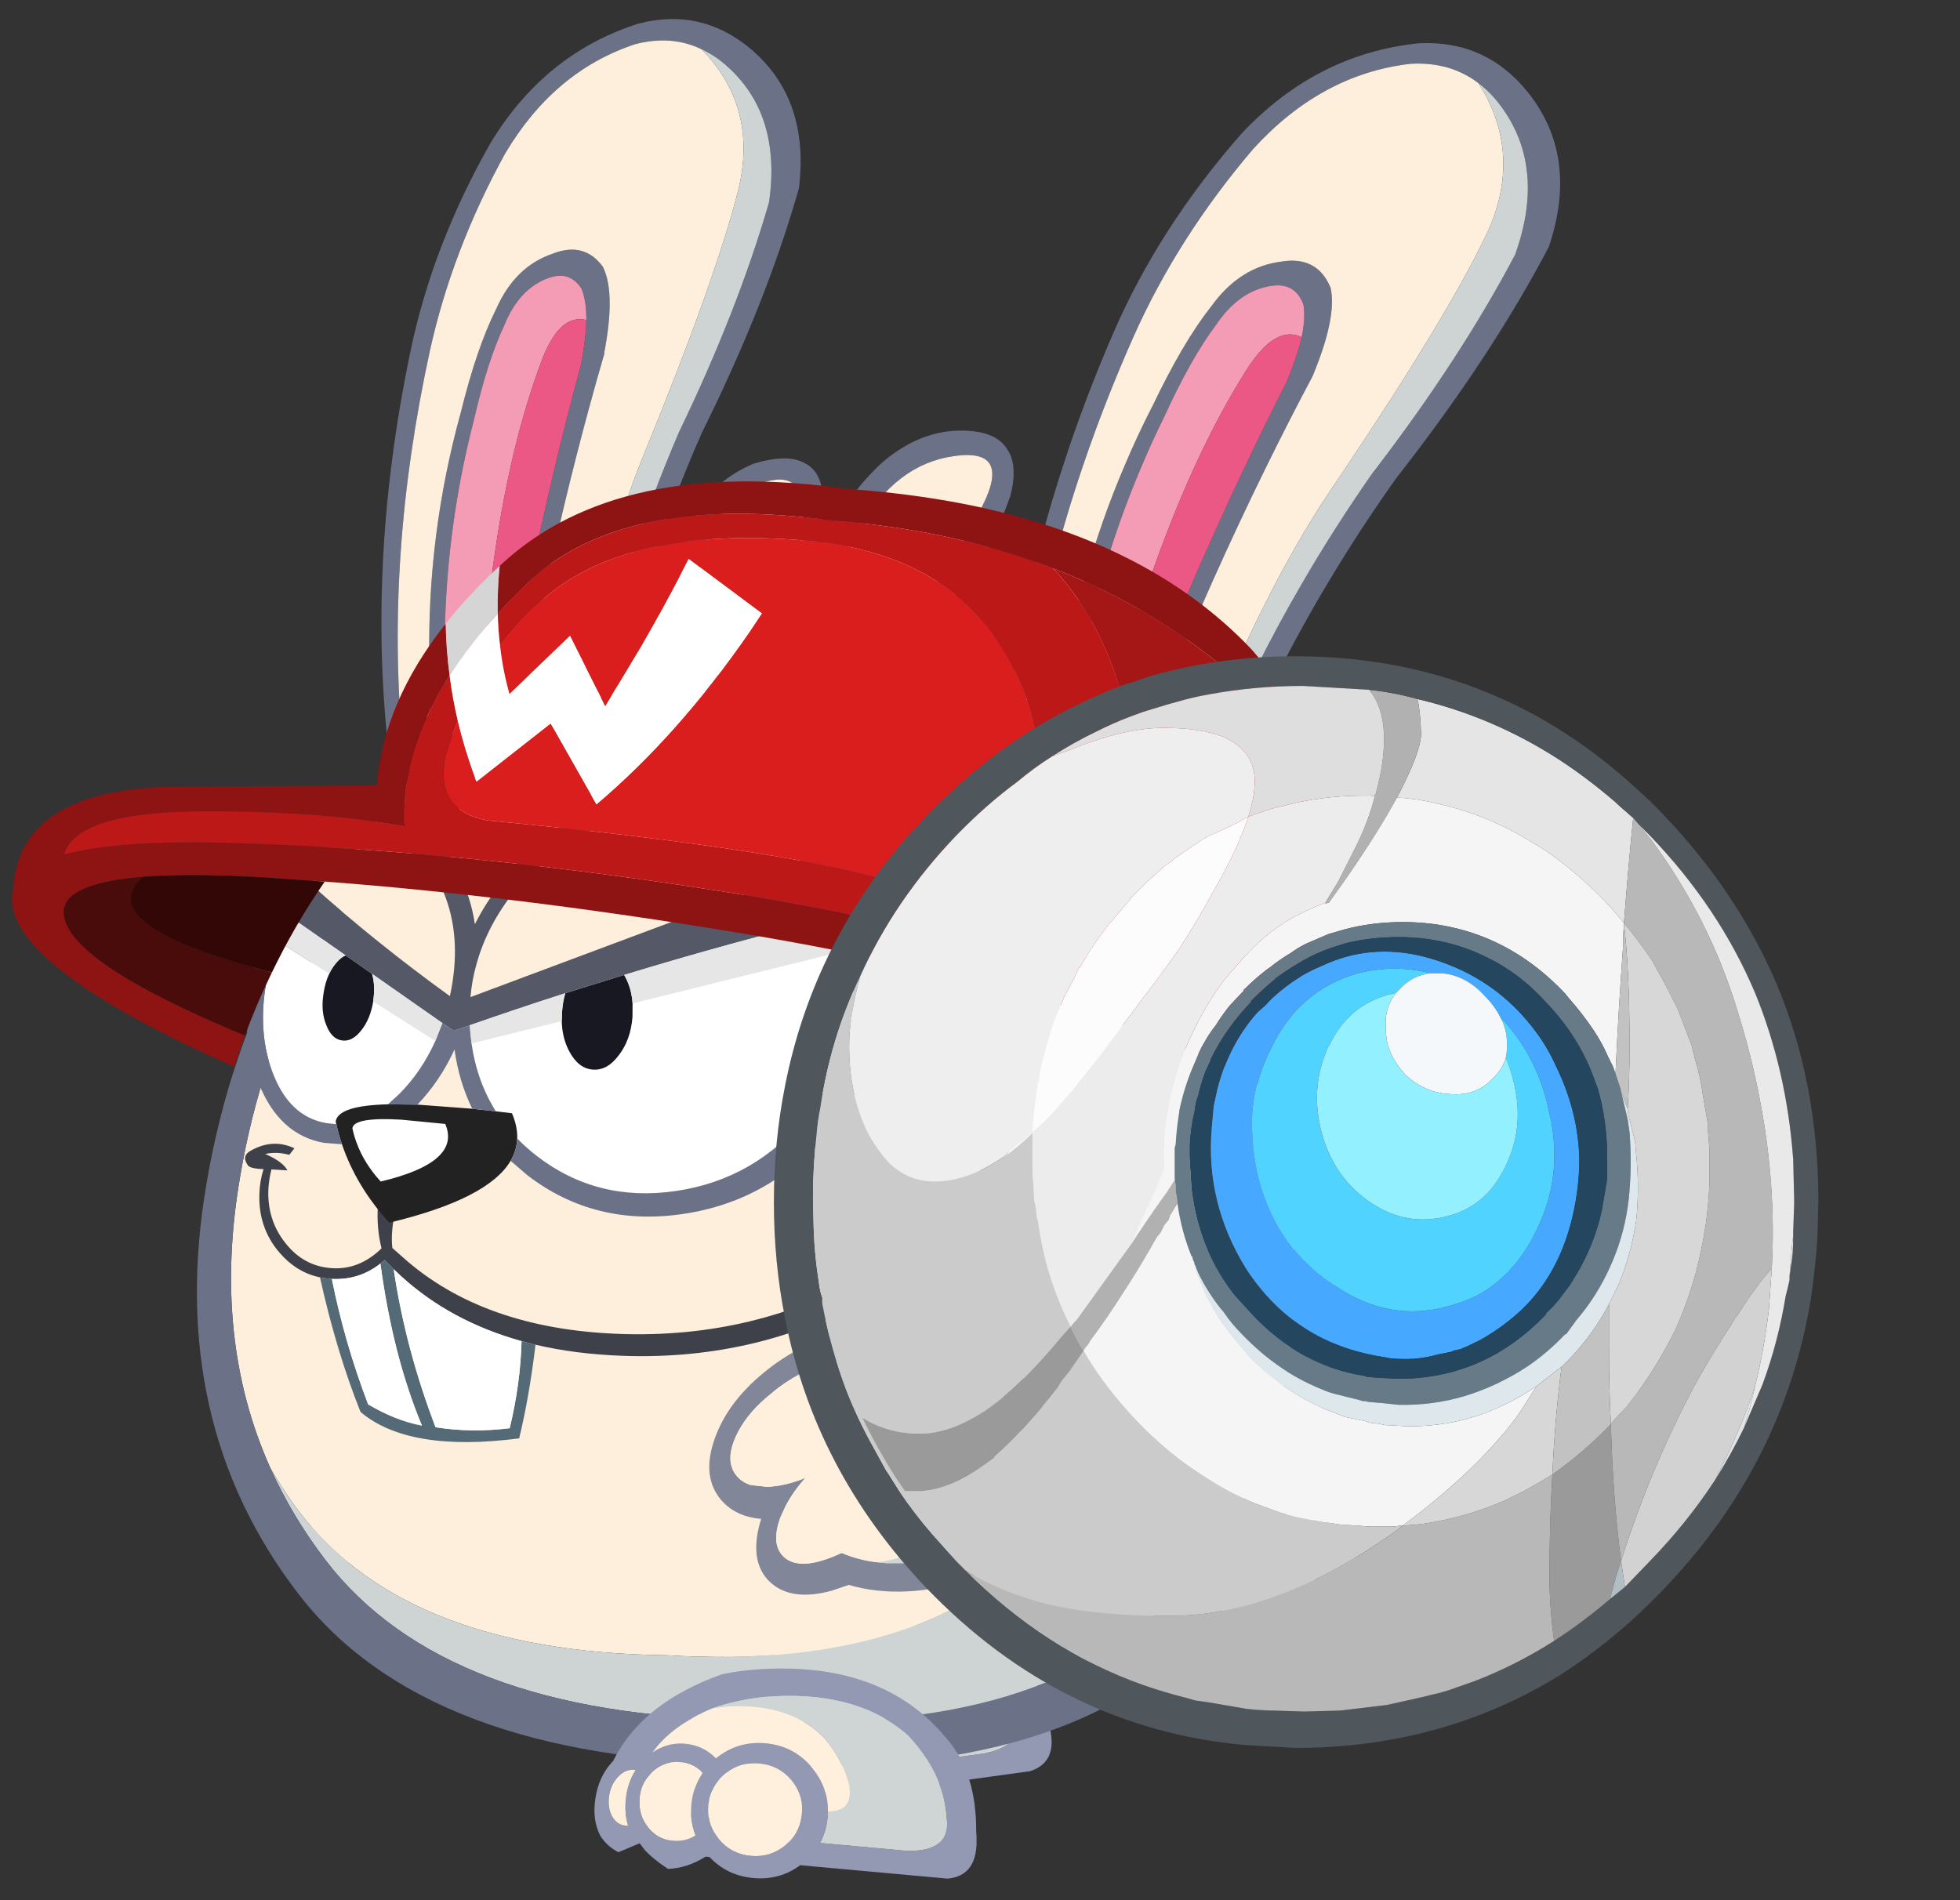 <?xml version="1.0" encoding="UTF-8" standalone="no"?>
<svg xmlns:xlink="http://www.w3.org/1999/xlink" height="54.3px" width="56.0px" xmlns="http://www.w3.org/2000/svg">
  <rect width="100%" height="100%" fill="#333333" stroke="none"/>
  <g transform="matrix(1.0, 0.0, 0.0, 1.0, 21.6, 33.15)">
    <use height="55.0" transform="matrix(0.109, -0.015, 0.015, 0.109, -3.024, 13.341)" width="99.3" xlink:href="#sprite0"/>
    <use height="81.25" transform="matrix(0.11, 0.004, -0.004, 0.11, 8.073, 6.354)" width="84.35" xlink:href="#sprite1"/>
    <use height="69.8" id="rightHand" transform="matrix(0.11, 0.0, 0.0, 0.11, -14.067, 3.862)" width="89.4" xlink:href="#sprite2"/>
    <use height="250.6" id="ears" transform="matrix(0.11, 0.004, -0.004, 0.11, -10.083, -32.985)" width="301.85" xlink:href="#sprite3"/>
    <use height="348.1" transform="matrix(0.11, 0.004, -0.004, 0.11, -15.061, -21.609)" width="295.25" xlink:href="#sprite4"/>
    <use height="158.65" transform="matrix(0.11, 0.004, -0.004, 0.11, -14.25, -9.626)" width="238.8" xlink:href="#sprite5"/>
    <use height="151.45" id="eyes" transform="matrix(0.11, 0.004, -0.004, 0.11, -14.471, -15.035)" width="172.75" xlink:href="#sprite6"/>
    <use height="170.9" id="hat" transform="matrix(0.11, 0.004, -0.004, 0.11, -20.8, -20.15)" width="344.8" xlink:href="#sprite7"/>
    <use height="55.0" transform="matrix(0.11, 0.01, -0.01, 0.11, -4.211, 14.044)" width="99.3" xlink:href="#sprite8"/>
    <use height="283.6" id="leftHand" transform="matrix(0.11, 0.0, 0.0, 0.11, -1.337, -14.395)" width="288.1" xlink:href="#sprite9"/>
  </g>
  <defs>
    <g id="sprite0" transform="matrix(1.0, 0.0, 0.0, 1.0, -10.1, -1.8)">
      <use height="55.0" transform="matrix(1.0, 0.0, 0.0, 1.0, 10.1, 1.8)" width="99.3" xlink:href="#shape0"/>
    </g>
    <g id="shape0" transform="matrix(1.0, 0.0, 0.0, 1.0, -10.1, -1.8)">
      <path d="M109.2 40.85 Q110.65 51.0 102.7 52.4 L64.45 52.4 Q59.55 56.8 52.7 56.8 45.85 56.8 40.9 52.4 L39.9 52.4 Q35.45 55.8 30.5 56.45 26.4 54.25 24.05 52.1 L22.6 50.5 17.35 53.3 Q14.25 52.1 12.25 49.45 9.75 45.5 10.15 39.85 10.5 34.3 13.5 30.35 L13.8 30.0 Q19.8 14.3 39.7 5.1 L40.1 4.95 Q44.55 3.6 49.45 2.85 79.8 -1.85 97.65 14.8 L98.7 15.85 Q107.65 23.9 109.0 39.5 L109.2 40.85 M70.35 37.95 L70.4 39.3 Q70.4 43.05 69.05 46.2 L91.65 46.2 Q103.25 45.35 101.05 36.6 99.35 25.5 89.35 16.5 75.65 6.3 53.6 9.5 49.1 10.15 45.0 11.45 L43.75 11.85 Q40.9 12.75 38.25 14.0 27.85 19.55 23.75 26.85 27.35 23.8 32.0 23.8 36.7 23.8 40.25 26.85 45.4 21.8 52.7 21.8 60.05 21.8 65.2 26.95 69.9 31.6 70.35 37.95 M37.1 31.0 L37.15 30.9 37.1 30.85 Q34.5 28.65 31.1 28.65 28.65 28.65 26.65 29.8 25.4 30.5 24.3 31.65 L23.7 32.4 22.9 33.6 Q21.7 35.55 21.55 38.0 L21.5 38.85 21.6 40.15 Q21.8 42.15 22.7 43.9 L23.5 45.15 24.3 46.1 Q25.4 47.3 26.75 48.05 28.7 49.1 31.1 49.1 34.35 49.1 36.8 47.2 L36.35 46.2 Q35.0 43.0 35.0 39.3 L35.05 38.0 Q35.3 34.2 37.1 31.0 M19.45 31.7 Q17.2 31.7 15.5 33.85 13.8 35.95 13.6 39.0 13.45 42.05 14.85 44.2 16.3 46.3 18.5 46.3 L19.2 46.25 Q18.0 43.25 18.0 39.7 18.0 35.3 19.85 31.75 L19.45 31.7 M60.15 30.65 Q56.6 27.15 51.55 27.15 46.75 27.15 43.3 30.35 L42.95 30.65 Q40.95 32.65 40.1 35.15 L40.0 35.35 Q39.55 36.6 39.45 38.0 L39.4 39.15 Q39.4 41.15 40.0 42.95 L40.15 43.4 Q40.7 44.9 41.7 46.2 L42.95 47.65 43.75 48.4 Q47.05 51.15 51.55 51.15 56.6 51.15 60.15 47.65 L61.45 46.2 Q63.7 43.15 63.7 39.15 L63.65 38.0 Q63.3 33.8 60.15 30.65" fill="#9398b3" fill-rule="evenodd" stroke="none"/>
      <path d="M38.25 14.0 Q40.9 12.75 43.75 11.85 L45.0 11.45 Q49.1 10.15 53.6 9.5 75.65 6.3 89.35 16.5 99.35 25.5 101.05 36.6 103.25 45.35 91.65 46.2 L69.05 46.2 Q70.4 43.05 70.4 39.3 L70.35 37.95 Q77.25 37.3 75.1 30.4 72.8 24.05 67.8 19.2 58.3 10.85 42.1 13.2 L38.25 14.0" fill="#cfd4d4" fill-rule="evenodd" stroke="none"/>
      <path d="M70.35 37.95 Q69.9 31.6 65.2 26.95 60.05 21.8 52.7 21.8 45.4 21.8 40.25 26.85 36.7 23.8 32.0 23.8 27.35 23.8 23.75 26.85 27.85 19.55 38.25 14.0 L42.1 13.2 Q58.3 10.85 67.8 19.2 72.8 24.05 75.1 30.4 77.25 37.3 70.35 37.95 M60.15 30.65 Q63.3 33.8 63.65 38.0 L63.7 39.15 Q63.7 43.15 61.45 46.2 L60.15 47.65 Q56.6 51.15 51.55 51.15 47.05 51.15 43.75 48.4 L42.95 47.65 41.7 46.2 Q40.7 44.9 40.15 43.4 L40.0 42.95 Q39.4 41.15 39.4 39.15 L39.45 38.0 Q39.55 36.6 40.0 35.35 L40.1 35.15 Q40.95 32.65 42.95 30.65 L43.3 30.35 Q46.75 27.15 51.55 27.15 56.6 27.15 60.15 30.65 M19.45 31.7 L19.85 31.75 Q18.0 35.3 18.0 39.7 18.0 43.25 19.2 46.25 L18.5 46.3 Q16.3 46.3 14.85 44.2 13.45 42.05 13.6 39.0 13.8 35.95 15.5 33.85 17.2 31.7 19.45 31.7 M37.1 31.0 Q35.3 34.2 35.05 38.0 L35.0 39.3 Q35.0 43.0 36.35 46.2 L36.8 47.2 Q34.35 49.1 31.1 49.1 28.7 49.1 26.75 48.05 25.4 47.3 24.3 46.1 L23.5 45.15 22.7 43.9 Q21.8 42.15 21.6 40.15 L21.5 38.85 21.55 38.0 Q21.7 35.55 22.9 33.6 L23.7 32.4 24.3 31.65 Q25.4 30.5 26.65 29.8 28.65 28.65 31.1 28.65 34.5 28.65 37.1 30.85 L37.15 30.9 37.1 31.0" fill="#fff0de" fill-rule="evenodd" stroke="none"/>
    </g>
    <g id="sprite1" transform="matrix(1.0, 0.0, 0.0, 1.0, 11.35, 15.9)">
      <use height="81.25" transform="matrix(1.0, 0.0, 0.0, 1.0, -11.35, -15.9)" width="84.35" xlink:href="#shape1"/>
    </g>
    <g id="shape1" transform="matrix(1.0, 0.0, 0.0, 1.0, 11.35, 15.9)">
      <path d="M39.3 -9.9 Q26.2 -14.7 13.45 -8.85 0.8 -3.0 -4.05 10.05 -8.9 23.25 -3.05 35.9 2.85 48.6 15.95 53.45 24.45 56.6 32.65 55.25 43.1 56.55 49.65 53.5 L45.15 50.7 46.75 49.85 Q62.5 40.9 65.0 22.1 L64.65 22.05 61.35 24.35 Q62.1 15.9 58.3 7.65 52.4 -5.0 39.3 -9.9 M42.9 -13.3 Q58.55 -7.5 65.55 7.65 66.55 9.75 67.2 11.8 70.25 8.85 72.15 5.95 76.45 34.6 59.25 52.6 L65.4 55.0 Q51.0 67.7 28.45 64.85 21.8 64.65 15.05 62.2 -0.55 56.45 -7.55 41.3 -14.55 26.2 -8.7 10.55 -3.0 -5.05 12.2 -12.05 27.3 -19.05 42.9 -13.3" fill="#6b7187" fill-rule="evenodd" stroke="none"/>
      <path d="M39.3 -9.9 Q52.4 -5.0 58.3 7.65 62.1 15.9 61.35 24.35 L64.65 22.05 65.0 22.1 Q62.5 40.9 46.75 49.85 L45.15 50.7 49.65 53.5 Q43.1 56.55 32.65 55.25 24.45 56.6 15.95 53.45 2.85 48.6 -3.05 35.9 -8.9 23.25 -4.05 10.05 0.8 -3.0 13.45 -8.85 26.2 -14.7 39.3 -9.9 M54.15 32.0 Q58.05 25.25 56.6 16.85 55.2 8.55 49.35 3.45 43.45 -1.55 36.6 -0.3 29.7 0.85 25.8 7.6 21.95 14.3 23.45 22.65 24.8 31.05 30.7 36.05 36.55 41.2 43.4 40.0 50.25 38.8 54.15 32.0" fill="#ced4d4" fill-rule="evenodd" stroke="none"/>
      <path d="M54.15 32.0 Q50.25 38.8 43.4 40.0 36.55 41.2 30.7 36.05 24.8 31.05 23.45 22.65 21.95 14.3 25.8 7.6 29.7 0.85 36.6 -0.3 43.45 -1.55 49.35 3.45 55.2 8.55 56.6 16.85 58.05 25.25 54.15 32.0" fill="#feefdd" fill-rule="evenodd" stroke="none"/>
    </g>
    <g id="sprite2" transform="matrix(1.0, 0.0, 0.0, 1.0, 9.25, 1.25)">
      <use height="69.8" transform="matrix(1.0, 0.0, 0.0, 1.0, -9.25, -1.25)" width="89.4" xlink:href="#shape2"/>
    </g>
    <g id="shape2" transform="matrix(1.0, 0.0, 0.0, 1.0, 9.25, 1.25)">
      <path d="M34.15 60.1 Q43.5 59.25 50.35 52.3 58.05 44.5 58.05 33.5 58.05 22.45 50.35 14.65 42.6 6.85 31.55 6.85 L25.05 7.7 24.9 7.75 24.45 7.8 24.65 7.75 Q32.65 5.3 38.6 5.05 L43.2 5.1 Q53.8 5.75 62.0 12.05 71.85 19.75 72.35 31.25 72.85 42.7 63.7 51.2 54.55 59.75 41.05 60.35 L36.7 60.35 34.15 60.1" fill="#cfd4d4" fill-rule="evenodd" stroke="none"/>
      <path d="M24.45 7.8 L24.9 7.75 25.05 7.7 31.55 6.85 Q42.6 6.85 50.35 14.65 58.05 22.45 58.05 33.5 58.05 44.5 50.35 52.3 43.5 59.25 34.15 60.1 29.4 59.5 25.15 57.7 L22.75 58.75 20.95 59.4 Q17.95 60.4 15.65 60.5 12.15 60.6 10.15 58.75 8.1 56.85 8.15 53.7 8.15 51.55 9.1 48.85 L9.15 48.65 9.4 48.1 10.6 45.5 Q12.5 41.8 15.75 38.2 12.35 39.6 8.95 40.2 L8.3 40.3 8.3 40.25 8.25 40.3 6.0 40.55 1.5 40.05 Q-0.7 39.35 -2.05 37.75 -5.35 33.95 -2.25 27.25 0.2 22.0 5.45 17.45 L8.55 14.9 Q16.2 9.2 23.95 7.85 L24.45 7.8" fill="#fff0de" fill-rule="evenodd" stroke="none"/>
      <path d="M34.15 60.1 L36.7 60.35 41.05 60.35 Q54.55 59.75 63.7 51.2 72.85 42.7 72.35 31.25 71.85 19.75 62.0 12.05 53.8 5.75 43.2 5.1 L38.6 5.05 Q32.65 5.3 24.65 7.75 L24.45 7.8 23.95 7.85 Q16.2 9.2 8.55 14.9 L5.45 17.45 Q0.2 22.0 -2.25 27.25 -5.35 33.95 -2.05 37.75 -0.7 39.35 1.5 40.05 L6.0 40.55 8.25 40.3 8.3 40.3 8.95 40.2 Q12.35 39.6 15.75 38.2 12.5 41.8 10.6 45.5 L9.4 48.1 9.15 48.65 9.1 48.85 Q8.15 51.55 8.15 53.7 8.1 56.85 10.15 58.75 12.15 60.6 15.65 60.5 17.95 60.4 20.95 59.4 L22.75 58.75 25.15 57.7 Q29.4 59.5 34.15 60.1 M80.1 31.55 Q80.75 45.85 69.55 56.45 58.4 67.0 42.0 67.7 33.95 68.05 27.0 66.0 L22.75 67.45 Q12.25 70.4 6.7 65.4 1.15 60.35 3.85 50.2 L4.25 48.85 Q-2.35 48.3 -6.1 44.0 -11.35 37.9 -7.8 27.95 -4.25 18.0 6.0 10.0 16.25 1.95 27.2 0.6 L28.35 0.5 Q33.35 -0.95 39.0 -1.2 55.4 -1.9 67.45 7.7 79.5 17.3 80.1 31.55" fill="#818698" fill-rule="evenodd" stroke="none"/>
    </g>
    <g id="sprite3" transform="matrix(1.0, 0.0, 0.0, 1.0, -68.05, 181.45)">
      <use height="250.6" transform="matrix(1.0, 0.0, 0.0, 1.0, 68.05, -181.45)" width="301.85" xlink:href="#shape3"/>
    </g>
    <g id="shape3" transform="matrix(1.0, 0.0, 0.0, 1.0, -68.05, 181.45)">
      <path d="M113.55 58.1 Q119.2 57.95 119.1 48.25 119.9 -11.95 143.65 -73.45 157.8 -105.75 164.85 -134.0 167.15 -156.15 153.45 -168.15 149.85 -171.35 145.95 -172.95 137.95 -176.5 128.55 -173.65 107.75 -165.9 95.85 -143.95 83.05 -118.45 78.25 -92.15 68.55 -38.2 74.95 10.55 78.3 29.55 90.0 43.0 106.4 58.3 113.55 58.1 M158.35 -173.75 Q174.45 -161.3 172.45 -137.85 165.1 -107.8 149.5 -73.3 123.6 -7.75 124.35 55.9 125.15 79.3 90.45 50.95 76.45 36.95 72.1 16.95 63.45 -34.5 73.2 -91.75 77.95 -119.75 92.15 -146.9 105.4 -170.5 129.3 -179.05 145.2 -183.8 158.35 -173.75 M118.55 -101.65 Q118.4 -106.5 117.05 -109.65 113.8 -114.4 108.35 -112.2 100.85 -109.2 97.35 -99.6 93.3 -90.2 90.25 -74.35 83.8 -44.8 84.9 -14.55 86.3 27.0 94.65 23.8 L94.7 23.8 Q98.95 22.05 99.55 17.2 105.15 -36.75 117.6 -90.1 118.6 -96.75 118.55 -101.65 M109.5 -118.65 L109.45 -118.65 Q117.35 -121.95 122.35 -115.6 L122.55 -115.2 Q125.85 -108.6 123.5 -93.3 L123.55 -93.15 Q109.3 -36.5 103.2 20.55 102.55 27.0 96.0 29.6 L95.95 29.65 Q92.15 31.25 89.15 28.1 86.9 25.85 85.2 20.2 82.1 9.95 81.0 -12.45 79.35 -44.65 86.8 -76.25 L86.8 -76.2 Q90.35 -93.35 95.05 -103.65 99.6 -115.05 109.5 -118.65 M280.5 -111.05 Q287.6 -121.75 298.55 -123.4 L298.5 -123.4 Q307.35 -125.1 311.1 -117.45 L311.3 -117.05 Q313.25 -109.5 307.6 -94.3 L307.55 -94.1 Q301.7 -82.05 296.25 -69.85 289.5 -54.75 283.35 -39.5 271.75 -10.75 262.3 18.55 260.25 25.05 252.95 26.35 L252.9 26.35 Q248.7 27.2 246.25 23.35 244.4 20.55 243.85 14.35 242.9 3.15 246.55 -20.15 248.0 -29.6 250.25 -38.9 253.9 -54.35 259.65 -69.2 262.6 -76.95 266.15 -84.55 L266.15 -84.5 Q273.45 -101.4 280.45 -111.0 L280.5 -111.05 M304.25 -103.95 Q305.15 -108.95 304.4 -112.45 302.1 -118.05 296.05 -117.0 287.65 -115.5 281.95 -106.35 275.8 -97.55 269.3 -81.85 266.5 -75.65 264.1 -69.3 258.35 -54.45 254.6 -38.95 252.5 -30.35 251.0 -21.5 243.55 21.6 252.8 20.1 L252.85 20.1 Q257.65 19.2 259.25 14.35 267.9 -12.8 278.3 -39.4 284.25 -54.7 290.75 -69.75 295.6 -81.05 300.8 -92.25 303.3 -98.9 304.25 -103.95 M347.75 -171.5 Q340.2 -176.85 329.95 -175.9 306.9 -172.4 289.9 -152.3 271.3 -128.8 260.75 -102.75 253.95 -85.8 248.9 -69.0 244.3 -53.8 241.2 -38.7 236.9 -18.1 235.35 2.25 234.75 22.5 243.95 38.85 257.55 58.1 264.95 59.45 270.8 60.5 272.8 50.45 283.0 4.25 306.6 -39.9 314.55 -54.85 324.05 -69.55 L324.65 -70.35 Q345.75 -100.15 358.85 -127.35 365.95 -149.65 354.4 -164.95 351.4 -168.95 347.75 -171.5 M286.75 -156.2 Q305.45 -177.6 331.85 -181.3 349.25 -182.8 360.6 -169.65 374.6 -153.4 367.5 -129.65 353.95 -101.4 331.75 -70.5 L330.05 -68.15 Q320.9 -54.2 313.15 -40.0 286.45 8.6 276.55 59.5 272.35 83.75 242.7 47.15 231.3 29.75 231.05 8.2 231.95 -15.05 236.5 -38.65 239.35 -53.7 243.75 -68.9 248.65 -86.1 255.45 -103.45 266.35 -131.2 286.75 -156.2" fill="#6b7187" fill-rule="evenodd" stroke="none"/>
      <path d="M113.55 58.1 Q106.4 58.3 90.0 43.0 78.3 29.55 74.95 10.55 68.55 -38.2 78.25 -92.15 83.05 -118.45 95.85 -143.95 107.75 -165.9 128.55 -173.65 137.95 -176.5 145.95 -172.95 161.15 -158.4 156.75 -136.9 151.8 -113.75 134.9 -67.75 117.95 -21.85 113.55 58.1 M280.5 -111.05 L280.45 -111.0 Q273.45 -101.4 266.15 -84.5 L266.15 -84.55 Q262.6 -76.95 259.65 -69.2 253.9 -54.35 250.25 -38.9 248.0 -29.6 246.55 -20.15 242.9 3.15 243.85 14.35 244.4 20.55 246.25 23.35 248.7 27.2 252.9 26.35 L252.95 26.35 Q260.25 25.05 262.3 18.55 271.75 -10.75 283.35 -39.5 289.5 -54.75 296.25 -69.85 301.7 -82.05 307.55 -94.1 L307.6 -94.3 Q313.25 -109.5 311.3 -117.05 L311.1 -117.45 Q307.35 -125.1 298.5 -123.4 L298.55 -123.4 Q287.6 -121.75 280.5 -111.05 M109.5 -118.65 Q99.6 -115.05 95.05 -103.65 90.35 -93.35 86.8 -76.2 L86.8 -76.25 Q79.35 -44.65 81.0 -12.45 82.1 9.95 85.2 20.2 86.9 25.85 89.15 28.1 92.15 31.25 95.95 29.65 L96.0 29.6 Q102.55 27.0 103.2 20.55 109.3 -36.5 123.55 -93.15 L123.5 -93.3 Q125.85 -108.6 122.55 -115.2 L122.35 -115.6 Q117.35 -121.95 109.45 -118.65 L109.5 -118.65 M264.95 59.45 Q257.55 58.1 243.95 38.85 234.75 22.5 235.35 2.25 236.9 -18.1 241.2 -38.7 244.3 -53.8 248.9 -69.0 253.95 -85.8 260.75 -102.75 271.3 -128.8 289.9 -152.3 306.9 -172.4 329.95 -175.9 340.2 -176.85 347.75 -171.5 360.25 -153.25 351.1 -132.05 341.65 -110.45 316.75 -70.2 L313.85 -65.55 Q306.6 -54.0 299.8 -39.8 280.85 -0.35 264.95 59.45" fill="#feefdd" fill-rule="evenodd" stroke="none"/>
      <path d="M145.95 -172.95 Q149.85 -171.35 153.45 -168.15 167.15 -156.15 164.85 -134.0 157.8 -105.75 143.65 -73.45 119.9 -11.95 119.1 48.25 119.2 57.95 113.55 58.1 117.95 -21.85 134.9 -67.75 151.8 -113.75 156.75 -136.9 161.15 -158.4 145.95 -172.95 M264.95 59.45 Q280.85 -0.35 299.8 -39.8 306.6 -54.0 313.85 -65.55 L316.75 -70.2 Q341.65 -110.45 351.1 -132.05 360.25 -153.25 347.75 -171.5 351.4 -168.95 354.4 -164.95 365.95 -149.65 358.85 -127.35 345.75 -100.15 324.65 -70.35 L324.05 -69.55 Q314.55 -54.85 306.6 -39.9 283.0 4.25 272.8 50.45 270.8 60.5 264.95 59.45" fill="#ced4d4" fill-rule="evenodd" stroke="none"/>
      <path d="M94.65 23.8 Q86.3 27.0 84.9 -14.55 83.8 -44.8 90.25 -74.35 93.3 -90.2 97.35 -99.6 100.85 -109.2 108.35 -112.2 113.8 -114.4 117.05 -109.65 118.4 -106.5 118.55 -101.65 111.4 -103.15 107.2 -90.25 93.2 -48.25 94.65 23.8 M252.8 20.1 Q243.55 21.6 251.0 -21.5 252.5 -30.35 254.6 -38.95 258.35 -54.45 264.1 -69.3 266.5 -75.65 269.3 -81.85 275.8 -97.55 281.95 -106.35 287.65 -115.5 296.05 -117.0 302.1 -118.05 304.4 -112.45 305.15 -108.95 304.25 -103.95 297.2 -107.0 290.1 -94.65 283.6 -83.45 277.8 -69.55 272.05 -55.7 267.0 -39.2 258.95 -12.9 252.8 20.1" fill="#f49bb6" fill-rule="evenodd" stroke="none"/>
      <path d="M118.55 -101.65 Q118.6 -96.75 117.6 -90.1 105.15 -36.75 99.55 17.2 98.95 22.05 94.7 23.8 L94.65 23.8 Q93.2 -48.25 107.2 -90.25 111.4 -103.15 118.55 -101.65 M304.25 -103.95 Q303.3 -98.9 300.8 -92.25 295.6 -81.05 290.75 -69.75 284.25 -54.7 278.3 -39.4 267.9 -12.8 259.25 14.35 257.65 19.2 252.85 20.1 L252.8 20.1 Q258.95 -12.9 267.0 -39.2 272.05 -55.7 277.8 -69.55 283.6 -83.45 290.1 -94.65 297.2 -107.0 304.25 -103.95" fill="#eb5885" fill-rule="evenodd" stroke="none"/>
    </g>
    <g id="sprite4" transform="matrix(1.0, 0.0, 0.0, 1.0, 0.0, 54.7)">
      <use height="348.1" transform="matrix(1.0, 0.0, 0.0, 1.0, 0.0, -54.7)" width="295.25" xlink:href="#shape4"/>
    </g>
    <g id="shape4" transform="matrix(1.0, 0.0, 0.0, 1.0, 0.0, 54.7)">
      <path d="M163.55 8.3 Q187.6 17.7 206.95 40.35 L209.8 43.8 210.4 44.55 217.6 54.15 Q221.05 59.05 224.1 64.2 228.4 70.35 232.2 76.6 L234.6 80.6 Q241.3 92.1 246.55 104.0 249.5 110.65 251.95 117.5 L252.25 118.3 253.8 122.75 Q257.5 133.85 259.95 145.35 261.25 151.25 262.2 157.25 263.4 165.1 264.1 173.15 L251.7 164.65 Q254.95 199.65 237.35 232.7 L230.7 219.75 Q227.55 224.85 223.85 229.75 195.1 267.55 125.35 265.85 55.6 267.55 26.85 229.75 23.6 225.45 20.8 221.0 4.5 187.95 10.2 145.8 12.25 130.1 16.55 115.7 27.9 76.95 55.0 47.65 92.15 7.5 144.65 7.5 L146.8 7.55 148.95 7.5 163.55 8.3" fill="#feefdd" fill-rule="evenodd" stroke="none"/>
      <path d="M20.8 221.0 Q23.6 225.45 26.85 229.75 55.6 267.55 125.35 265.85 195.1 267.55 223.85 229.75 227.55 224.85 230.7 219.75 L237.35 232.7 Q254.95 199.65 251.7 164.65 L264.1 173.15 Q263.4 165.1 262.2 157.25 261.25 151.25 259.95 145.35 257.5 133.85 253.8 122.75 L252.25 118.3 251.95 117.5 Q249.5 110.65 246.55 104.0 241.3 92.1 234.6 80.6 L232.2 76.6 Q228.4 70.35 224.1 64.2 221.05 59.05 217.6 54.15 L210.4 44.55 209.8 43.8 206.95 40.35 Q187.6 17.7 163.55 8.3 206.75 13.2 238.65 47.65 252.5 62.65 262.25 80.1 268.5 91.3 273.05 103.5 L275.7 111.05 277.5 117.05 Q281.45 130.8 283.45 145.8 L284.6 156.85 Q287.95 207.65 257.65 244.35 225.3 283.6 146.8 281.85 68.3 283.6 35.95 244.35 26.85 233.3 20.8 221.0" fill="#ced4d4" fill-rule="evenodd" stroke="none"/>
      <path d="M272.25 79.95 Q278.3 91.15 282.8 103.35 L285.4 110.85 287.25 116.85 Q291.5 131.7 293.65 147.85 L294.65 156.7 Q299.35 212.9 266.1 253.2 231.5 295.15 147.6 293.3 63.65 295.15 29.1 253.2 -6.75 209.75 1.55 147.85 2.75 138.75 4.65 130.1 6.2 122.8 8.3 115.85 20.45 74.3 49.45 42.95 81.25 8.55 123.6 1.7 134.15 0.0 145.3 0.0 L147.6 0.05 149.9 0.0 Q206.05 0.0 245.75 42.95 261.45 59.95 272.25 79.95 M20.8 221.0 Q26.85 233.3 35.95 244.35 68.3 283.6 146.8 281.85 225.3 283.6 257.65 244.35 287.95 207.65 284.6 156.85 L283.45 145.8 Q281.45 130.8 277.5 117.05 L275.7 111.05 273.05 103.5 Q268.5 91.3 262.25 80.1 252.5 62.65 238.65 47.65 206.75 13.2 163.55 8.3 L148.95 7.5 146.8 7.55 144.65 7.5 Q92.15 7.5 55.0 47.65 27.9 76.95 16.55 115.7 12.25 130.1 10.2 145.8 4.5 187.95 20.8 221.0" fill="#6b7187" fill-rule="evenodd" stroke="none"/>
      <path d="M187.55 21.85 L182.3 18.5 Q191.1 17.05 191.85 13.85 192.7 8.25 184.7 6.7 175.1 5.3 165.85 10.6 186.35 -12.9 196.6 -35.7 203.35 -50.75 188.4 -47.95 173.55 -45.25 164.7 -28.35 154.65 -9.25 149.7 9.65 L145.65 5.55 Q148.4 -10.1 150.0 -24.25 151.95 -41.2 142.85 -40.2 133.8 -38.9 128.65 -30.75 123.5 -22.65 123.65 -12.0 124.2 2.5 130.8 13.4 129.2 17.8 127.25 17.6 121.85 6.35 116.45 -0.75 111.1 -7.8 107.1 -4.8 103.1 -1.8 105.45 5.55 107.5 11.85 113.0 18.65 L111.25 20.25 Q104.1 16.05 100.4 7.3 L100.3 7.15 Q96.0 -3.5 104.1 -8.6 L104.15 -8.65 Q106.9 -10.45 109.3 -10.6 114.05 -12.25 118.75 -6.5 118.25 -11.45 118.6 -16.65 119.95 -36.2 136.5 -44.05 L136.7 -44.15 136.75 -44.15 Q145.5 -47.1 149.9 -44.75 154.9 -42.55 154.95 -34.65 154.95 -28.3 154.4 -21.85 161.1 -37.0 170.2 -45.8 L170.3 -45.9 Q180.65 -55.25 192.6 -54.65 199.9 -54.35 202.55 -49.9 L202.55 -49.95 Q205.3 -45.9 203.55 -38.0 L203.5 -37.9 203.45 -37.8 Q197.7 -18.65 180.15 1.15 183.55 1.05 187.8 2.3 197.2 5.05 196.65 13.25 196.7 19.2 187.55 21.85" fill="#6b7187" fill-rule="evenodd" stroke="none"/>
      <path d="M111.25 20.25 L113.0 18.65 Q107.5 11.85 105.45 5.55 103.1 -1.8 107.1 -4.8 111.1 -7.8 116.45 -0.75 121.85 6.35 127.25 17.6 129.2 17.8 130.8 13.4 124.2 2.5 123.65 -12.0 123.5 -22.65 128.65 -30.75 133.8 -38.9 142.85 -40.2 151.95 -41.2 150.0 -24.25 148.4 -10.1 145.65 5.55 L149.7 9.65 Q154.65 -9.25 164.7 -28.35 173.55 -45.25 188.4 -47.95 203.35 -50.75 196.6 -35.7 186.35 -12.9 165.85 10.6 175.1 5.3 184.7 6.7 192.7 8.25 191.85 13.85 191.1 17.05 182.3 18.5 L187.55 21.85 185.1 22.5 185.0 22.5 Q144.75 29.15 112.85 21.05 L112.45 20.9 111.25 20.25" fill="#feefdd" fill-rule="evenodd" stroke="none"/>
    </g>
    <g id="sprite5" transform="matrix(1.0, 0.0, 0.0, 1.0, -4.1, 57.3)">
      <use height="158.65" transform="matrix(1.0, 0.0, 0.0, 1.0, 4.1, -57.3)" width="238.8" xlink:href="#shape5"/>
    </g>
    <g id="shape5" transform="matrix(1.0, 0.0, 0.0, 1.0, -4.1, 57.3)">
      <path d="M159.75 -39.6 Q164.6 -51.5 171.15 -55.55 177.75 -59.6 177.05 -54.25 176.25 -49.0 177.05 -43.75 196.4 -54.7 215.05 -50.25 225.65 -47.5 226.05 -43.85 221.55 -43.65 219.55 -42.45 240.8 -33.3 232.8 -29.1 242.65 -23.05 242.9 -16.5 236.55 -24.45 227.25 -27.9 233.1 -35.35 214.0 -40.75 L213.2 -42.85 Q216.4 -44.0 217.7 -45.35 218.7 -46.4 214.5 -47.65 191.05 -51.8 174.55 -37.5 172.5 -43.05 173.45 -49.05 174.45 -55.1 169.95 -50.7 168.4 -49.25 166.25 -44.9 158.25 -28.6 158.65 -10.7 L157.05 -8.45 Q154.85 -27.75 159.75 -39.6 M24.65 59.95 Q18.55 58.9 13.95 53.95 8.15 47.7 8.15 38.8 8.15 35.4 9.0 32.4 6.15 32.45 5.05 31.75 2.95 29.25 5.55 27.7 11.15 24.3 16.8 26.7 L15.55 28.45 Q12.25 27.7 9.3 28.45 13.95 30.3 15.2 32.5 L11.05 32.4 Q10.55 34.65 10.45 37.15 10.25 45.35 15.3 51.3 20.3 57.25 27.6 57.45 34.75 57.7 40.35 51.85 38.85 46.65 39.0 41.0 L43.85 41.0 Q42.45 46.95 43.15 51.65 L45.95 53.95 Q67.4 71.8 102.8 71.8 138.15 71.8 166.75 53.95 195.35 36.1 200.4 10.85 203.85 -6.2 195.2 -19.9 196.05 -15.75 192.35 -15.65 185.05 -16.6 176.9 -25.2 174.65 -27.8 178.7 -28.1 188.1 -28.6 198.85 -23.65 204.0 -21.05 197.4 -20.05 207.8 -5.05 204.0 14.0 198.7 40.3 169.35 58.85 140.0 77.45 103.8 77.45 91.7 77.45 81.2 75.4 L77.55 74.6 Q58.95 70.15 45.65 58.85 L43.7 57.15 41.25 54.85 40.2 55.8 Q34.95 60.25 28.05 60.25 L27.75 60.25 25.65 60.1 24.65 59.95" fill="#3e414a" fill-rule="evenodd" stroke="none"/>
      <path d="M24.65 59.95 L25.65 60.1 27.75 60.25 Q31.7 76.8 38.35 92.45 45.6 96.4 52.5 97.45 44.3 79.65 40.2 55.8 L41.25 54.85 43.7 57.15 Q47.5 77.6 56.05 97.75 65.5 98.9 75.3 97.3 77.65 85.7 77.55 74.6 L81.2 75.4 Q80.1 88.75 77.85 99.85 49.35 104.6 36.45 94.5 29.65 79.15 24.65 59.95" fill="#556a77" fill-rule="evenodd" stroke="none"/>
      <path d="M27.75 60.25 L28.05 60.25 Q34.95 60.25 40.2 55.8 44.3 79.65 52.5 97.45 45.6 96.4 38.35 92.45 31.7 76.8 27.75 60.25 M43.7 57.15 L45.65 58.85 Q58.95 70.15 77.55 74.6 77.65 85.7 75.3 97.3 65.5 98.9 56.05 97.75 47.5 77.6 43.7 57.15" fill="#ffffff" fill-rule="evenodd" stroke="none"/>
    </g>
    <g id="sprite6" transform="matrix(1.0, 0.0, 0.0, 1.0, 7.7, 51.45)">
      <use height="139.15" transform="matrix(1.0, 0.0, 0.0, 1.0, -4.8, -39.15)" width="165.1" xlink:href="#shape6"/>
    </g>
    <g id="shape6" transform="matrix(1.0, 0.0, 0.0, 1.0, 4.8, 39.15)">
      <path d="M150.9 24.8 L152.0 31.05 Q154.3 51.25 141.5 68.25 128.7 85.25 108.3 89.05 87.9 92.85 71.75 81.3 68.9 79.25 66.5 76.95 66.5 73.85 64.9 70.45 L60.7 70.1 Q55.5 62.45 53.75 52.7 L76.95 46.05 Q77.2 50.4 79.15 53.8 81.7 58.2 85.4 58.35 89.2 58.55 92.05 54.4 95.0 50.3 95.25 44.35 L95.15 40.8 150.9 24.8 M19.45 74.95 L16.8 74.75 Q7.05 73.45 2.3 61.8 -2.45 50.25 0.55 35.2 1.3 31.4 2.45 27.95 L16.2 35.95 Q15.2 38.25 14.9 41.1 14.3 45.8 15.9 49.3 17.4 52.85 20.05 53.15 22.75 53.5 25.0 50.4 27.25 47.4 27.85 42.75 L44.35 52.4 Q41.05 60.5 35.5 66.5 L32.65 69.3 Q19.65 70.1 19.25 74.3 L19.45 74.95 M24.85 79.5 Q24.1 77.7 23.65 75.85 23.9 72.9 36.2 73.15 L47.7 73.85 Q52.35 83.65 31.5 89.4 27.0 84.85 24.85 79.5" fill="#ffffff" fill-rule="evenodd" stroke="none"/>
      <path d="M33.3 -31.0 Q36.3 -32.8 40.75 -30.85 45.25 -28.85 48.65 -24.25 52.0 -19.6 52.25 -15.0 52.4 -10.45 49.45 -8.6 46.45 -6.85 41.95 -8.8 37.5 -10.85 34.1 -15.45 30.7 -20.1 30.55 -24.7 30.3 -29.25 33.3 -31.0 M75.25 -33.45 Q81.25 -38.2 87.3 -39.0 93.45 -39.75 96.0 -36.25 98.6 -32.6 96.2 -26.8 95.3 -24.4 93.8 -22.2 91.5 -19.0 87.95 -16.1 83.2 -12.35 78.4 -11.1 L75.85 -10.55 Q69.8 -9.75 67.15 -13.35 64.6 -16.85 66.9 -22.7 69.25 -28.55 75.25 -33.45 M20.25 31.05 L27.3 35.6 Q28.3 38.7 27.85 42.6 L27.85 42.75 Q27.25 47.4 25.0 50.4 22.75 53.5 20.05 53.15 17.4 52.85 15.9 49.3 14.3 45.8 14.9 41.1 15.2 38.25 16.2 35.95 16.8 34.55 17.7 33.35 18.9 31.7 20.25 31.05 M77.6 38.8 L92.7 33.5 93.0 34.0 Q94.75 37.0 95.15 40.8 L95.25 44.35 Q95.0 50.3 92.05 54.4 89.2 58.55 85.4 58.35 81.7 58.2 79.15 53.8 77.2 50.4 76.95 46.05 L76.95 43.45 Q77.05 40.95 77.6 38.8" fill="#181823" fill-rule="evenodd" stroke="none"/>
      <path d="M65.0 82.8 Q59.5 92.95 34.1 100.0 25.2 90.9 21.1 80.1 20.1 77.55 19.45 74.95 L19.25 74.3 Q19.65 70.1 32.65 69.3 L40.3 69.1 54.55 69.65 60.7 70.1 64.9 70.45 Q66.5 73.85 66.5 76.95 66.5 80.0 65.0 82.8 M24.85 79.5 Q27.0 84.85 31.5 89.4 52.35 83.65 47.7 73.85 L36.2 73.15 Q23.9 72.9 23.65 75.85 24.1 77.7 24.85 79.5" fill="#222222" fill-rule="evenodd" stroke="none"/>
      <path d="M133.6 -0.75 Q137.05 1.75 139.85 4.6 L53.05 40.7 53.05 40.65 Q53.25 36.45 54.2 32.5 56.6 21.9 63.85 12.3 76.7 -4.75 97.05 -8.55 117.55 -12.35 133.6 -0.75 M47.7 40.65 Q28.15 27.6 10.5 12.9 L12.6 10.45 Q21.55 0.85 31.3 2.2 41.05 3.65 45.7 15.2 50.25 26.35 47.7 40.65" fill="#feefdd" fill-rule="evenodd" stroke="none"/>
      <path d="M1.7 19.05 L0.2 18.1 2.1 5.7 7.35 10.25 10.6 6.55 Q21.35 -4.35 33.05 -2.7 44.75 -1.05 50.55 12.15 52.55 16.7 53.5 21.75 56.3 15.6 60.7 9.8 67.9 0.35 77.2 -5.45 87.25 -11.3 97.7 -13.25 L97.8 -13.3 97.85 -13.35 Q120.7 -17.6 138.6 -4.75 142.9 -1.7 146.3 1.95 L154.3 -1.4 160.3 12.65 154.75 14.2 153.55 14.55 147.85 16.15 Q119.8 24.15 92.7 33.5 L77.6 38.8 Q65.3 43.25 53.15 48.0 L49.0 49.6 46.0 47.7 27.3 35.6 20.25 31.05 5.2 21.3 1.7 19.05 M133.6 -0.75 Q117.55 -12.35 97.05 -8.55 76.7 -4.75 63.85 12.3 56.6 21.9 54.2 32.5 53.25 36.45 53.05 40.65 L53.05 40.7 139.85 4.6 Q137.05 1.75 133.6 -0.75 M47.7 40.65 Q50.25 26.35 45.7 15.2 41.05 3.65 31.3 2.2 21.55 0.85 12.6 10.45 L10.5 12.9 Q28.15 27.6 47.7 40.65" fill="#545867" fill-rule="evenodd" stroke="none"/>
      <path d="M1.7 19.05 L5.2 21.3 Q3.6 24.45 2.45 27.95 1.3 31.4 0.55 35.2 -2.45 50.25 2.3 61.8 7.05 73.45 16.8 74.75 L19.45 74.95 Q20.1 77.55 21.1 80.1 L16.4 79.9 Q4.7 78.25 -1.1 65.0 -2.35 62.2 -3.15 59.2 -6.25 48.1 -3.55 34.6 -2.6 30.0 -1.15 25.85 0.1 22.25 1.7 19.05 M46.0 47.7 L49.0 49.6 53.15 48.0 53.3 49.55 53.75 52.7 Q55.5 62.45 60.7 70.1 L54.55 69.65 Q50.85 62.75 49.4 54.45 45.95 62.75 40.3 69.1 L32.65 69.3 35.5 66.5 Q41.05 60.5 44.35 52.4 L46.0 47.7 M147.85 16.15 L153.55 14.55 154.75 14.2 156.35 18.1 157.85 22.8 Q158.8 26.5 159.25 30.5 161.75 52.95 147.45 71.8 133.15 90.7 110.3 94.95 87.5 99.2 69.5 86.4 L65.0 82.8 Q66.5 80.0 66.5 76.95 68.9 79.25 71.75 81.3 87.9 92.85 108.3 89.05 128.7 85.25 141.5 68.25 154.3 51.25 152.0 31.05 L150.9 24.8 Q149.8 20.2 147.85 16.15" fill="#6b7187" fill-rule="evenodd" stroke="none"/>
      <path d="M5.2 21.3 L20.25 31.05 Q18.9 31.7 17.7 33.35 16.8 34.55 16.2 35.95 L2.45 27.95 Q3.6 24.45 5.2 21.3 M27.3 35.6 L46.0 47.7 44.35 52.4 27.85 42.75 27.85 42.6 Q28.3 38.7 27.3 35.6 M53.15 48.0 Q65.3 43.25 77.6 38.8 77.05 40.95 76.95 43.45 L76.95 46.05 53.75 52.7 53.3 49.55 53.15 48.0 M92.7 33.5 Q119.8 24.15 147.85 16.15 149.8 20.2 150.9 24.8 L95.15 40.8 Q94.75 37.0 93.0 34.0 L92.7 33.5" fill="#e6e6e6" fill-rule="evenodd" stroke="none"/>
    </g>
    <g id="sprite7" transform="matrix(1.0, 0.0, 0.0, 1.0, 0.0, 0.0)">
      <use height="170.9" transform="matrix(1.0, 0.0, 0.0, 1.0, 0.0, 0.0)" width="344.8" xlink:href="#shape7"/>
    </g>
    <g id="shape7" transform="matrix(1.0, 0.0, 0.0, 1.0, 0.0, 0.0)">
      <path d="M123.4 24.35 L124.05 23.7 Q153.25 -5.15 212.9 1.1 229.0 1.65 243.3 3.9 291.2 11.55 319.05 38.75 346.25 66.5 343.7 159.4 345.1 162.5 344.7 165.6 344.35 168.4 342.5 170.9 L340.55 162.35 330.85 155.7 Q320.9 147.85 294.15 139.25 L288.25 137.4 Q245.65 124.4 185.75 116.9 129.75 109.8 81.0 107.9 L67.05 107.45 Q46.45 106.95 33.8 108.4 25.05 109.4 20.1 111.4 14.45 113.6 13.7 117.0 13.5 117.8 13.6 118.65 14.85 131.15 61.75 148.6 L59.25 156.8 52.55 154.05 Q1.35 132.55 0.05 115.8 -0.05 114.4 0.25 113.1 0.55 87.5 39.15 84.8 L93.6 82.45 Q94.5 60.85 109.95 39.85 110.3 46.6 111.45 53.25 102.95 67.6 101.35 81.6 100.7 87.2 101.2 92.8 L92.6 91.75 Q72.95 89.75 47.4 90.9 15.95 92.35 13.1 103.35 L13.8 103.15 Q28.05 98.9 57.05 98.75 71.65 98.65 86.95 99.15 132.5 100.5 183.75 106.65 245.1 113.95 289.55 128.7 L299.4 132.15 Q325.0 141.55 336.15 150.55 L336.5 150.8 336.45 148.35 Q335.8 63.9 309.7 42.05 290.3 27.8 267.05 19.8 240.85 10.75 209.75 9.5 154.8 3.95 131.0 28.35 126.9 32.55 123.35 36.75 123.0 30.75 123.4 24.35" fill="#8e1313" fill-rule="evenodd" stroke="none"/>
      <path d="M267.05 19.8 Q290.3 27.8 309.7 42.05 335.8 63.9 336.45 148.35 L336.5 150.8 336.15 150.55 Q325.0 141.55 299.4 132.15 L289.55 128.7 Q299.55 52.4 267.05 19.8" fill="#a51616" fill-rule="evenodd" stroke="none"/>
      <path d="M123.35 36.75 Q126.9 32.55 131.0 28.35 154.8 3.95 209.75 9.5 240.85 10.75 267.05 19.8 299.55 52.4 289.55 128.7 245.1 113.95 183.75 106.65 132.5 100.5 86.95 99.15 71.65 98.65 57.05 98.75 28.05 98.9 13.8 103.15 L13.1 103.35 Q15.95 92.35 47.4 90.9 72.95 89.75 92.6 91.75 L101.2 92.8 Q100.7 87.2 101.35 81.6 102.95 67.6 111.45 53.25 112.4 59.1 114.0 64.95 112.35 69.4 111.15 74.2 108.75 88.45 122.6 90.5 203.5 95.3 231.55 103.45 259.6 111.6 263.55 83.4 268.6 62.75 254.95 41.55 239.6 17.8 205.45 15.05 157.0 12.1 135.35 32.25 129.05 38.1 124.25 45.05 123.6 41.0 123.35 36.75" fill="#bc1818" fill-rule="evenodd" stroke="none"/>
      <path d="M124.25 45.05 Q129.05 38.1 135.35 32.25 157.0 12.1 205.45 15.05 239.6 17.8 254.95 41.55 268.6 62.75 263.55 83.4 259.6 111.6 231.55 103.45 203.5 95.3 122.6 90.5 108.75 88.45 111.15 74.2 112.35 69.4 114.0 64.95 L115.05 68.55 Q116.9 74.6 119.4 80.55 L138.1 64.75 150.75 85.3 Q171.3 66.6 188.75 39.25 L191.85 34.2 172.35 20.75 Q167.2 32.0 160.9 43.9 L152.1 59.75 142.3 41.85 127.15 57.5 Q125.2 51.5 124.25 45.05" fill="#da1d1d" fill-rule="evenodd" stroke="none"/>
      <path d="M114.0 64.95 Q112.4 59.1 111.45 53.25 116.25 45.05 123.35 36.75 123.6 41.0 124.25 45.05 125.2 51.5 127.15 57.5 L142.3 41.85 152.1 59.75 160.9 43.9 Q167.2 32.0 172.35 20.75 L191.85 34.2 188.75 39.25 Q171.3 66.6 150.75 85.3 L138.1 64.75 119.4 80.55 Q116.9 74.6 115.05 68.55 L114.0 64.95" fill="#ffffff" fill-rule="evenodd" stroke="none"/>
      <path d="M123.4 24.35 Q123.0 30.75 123.35 36.75 116.25 45.05 111.45 53.25 110.3 46.6 109.95 39.85 115.65 32.05 123.4 24.35" fill="#d5d5d5" fill-rule="evenodd" stroke="none"/>
      <path d="M61.75 148.6 Q14.85 131.15 13.6 118.65 13.5 117.8 13.7 117.0 14.45 113.6 20.1 111.4 25.05 109.4 33.8 108.4 20.25 121.35 68.15 132.0 64.55 140.05 61.75 148.6" fill="#4a0b0b" fill-rule="evenodd" stroke="none"/>
      <path d="M33.8 108.4 Q46.45 106.95 67.05 107.45 L81.0 107.9 Q73.65 119.4 68.15 132.0 20.25 121.35 33.8 108.4" fill="#340707" fill-rule="evenodd" stroke="none"/>
    </g>
    <g id="sprite8" transform="matrix(1.0, 0.0, 0.0, 1.0, -10.1, -1.8)">
      <use height="55.0" transform="matrix(1.0, 0.0, 0.0, 1.0, 10.1, 1.8)" width="99.3" xlink:href="#shape0"/>
    </g>
    <g id="sprite9" transform="matrix(1.0, 0.0, 0.0, 1.0, 50.8, 172.25)">
      <use height="69.8" id="hand" transform="matrix(1.0, 0.0, 0.0, 1.0, -50.8, 1.75)" width="89.4" xlink:href="#sprite10"/>
      <use height="283.6" id="offHand" transform="matrix(1.0, 0.0, 0.0, 1.0, -34.0, -172.25)" width="271.3" xlink:href="#sprite11"/>
    </g>
    <g id="sprite10" transform="matrix(1.0, 0.0, 0.0, 1.0, 9.25, 1.25)">
      <use height="69.8" transform="matrix(1.0, 0.0, 0.0, 1.0, -9.25, -1.25)" width="89.4" xlink:href="#shape8"/>
    </g>
    <g id="shape8" transform="matrix(1.0, 0.0, 0.0, 1.0, 9.25, 1.25)">
      <path d="M80.1 31.55 Q80.75 45.85 69.55 56.45 58.4 67.0 42.0 67.7 33.95 68.05 27.0 66.0 L22.75 67.45 Q12.25 70.4 6.7 65.4 1.15 60.35 3.85 50.2 L4.25 48.85 Q-2.35 48.3 -6.1 44.0 -11.35 37.9 -7.8 27.95 -4.25 18.0 6.0 10.0 16.25 1.95 27.2 0.6 L28.35 0.5 Q33.35 -0.95 39.0 -1.2 55.4 -1.9 67.45 7.7 79.5 17.3 80.1 31.55 M34.15 60.1 L36.7 60.35 41.05 60.35 Q54.55 59.75 63.7 51.2 72.85 42.7 72.35 31.25 71.85 19.75 62.0 12.05 53.8 5.75 43.2 5.1 L38.6 5.05 Q32.65 5.3 24.65 7.75 L24.45 7.8 23.95 7.85 Q16.2 9.2 8.55 14.9 L5.45 17.45 Q0.2 22.0 -2.25 27.25 -5.35 33.95 -2.05 37.75 -0.7 39.35 1.5 40.05 L6.0 40.55 8.25 40.3 8.3 40.3 8.95 40.2 Q12.35 39.6 15.75 38.2 12.5 41.8 10.6 45.5 L9.4 48.1 9.15 48.65 9.1 48.85 Q8.15 51.55 8.15 53.7 8.1 56.85 10.15 58.75 12.15 60.6 15.65 60.5 17.95 60.4 20.95 59.4 L22.75 58.75 25.15 57.7 Q29.4 59.5 34.15 60.1" fill="#818698" fill-rule="evenodd" stroke="none"/>
      <path d="M24.45 7.8 L24.65 7.75 Q32.65 5.3 38.6 5.05 L43.2 5.1 Q53.8 5.75 62.0 12.05 71.85 19.75 72.35 31.25 72.85 42.7 63.7 51.2 54.55 59.75 41.05 60.35 L36.7 60.35 34.15 60.1 Q43.5 59.25 50.35 52.3 58.05 44.5 58.05 33.5 58.05 22.45 50.35 14.65 42.6 6.85 31.55 6.85 L25.05 7.7 24.9 7.75 24.45 7.8" fill="#cfd4d4" fill-rule="evenodd" stroke="none"/>
      <path d="M24.45 7.8 L24.9 7.75 25.05 7.7 31.55 6.85 Q42.6 6.85 50.35 14.65 58.05 22.45 58.05 33.5 58.05 44.5 50.35 52.3 43.5 59.25 34.15 60.1 29.4 59.5 25.15 57.7 L22.75 58.75 20.95 59.4 Q17.95 60.4 15.65 60.5 12.15 60.6 10.15 58.75 8.1 56.85 8.15 53.7 8.15 51.55 9.1 48.85 L9.15 48.65 9.4 48.1 10.6 45.5 Q12.5 41.8 15.75 38.2 12.35 39.6 8.95 40.2 L8.3 40.3 8.3 40.25 8.25 40.3 6.0 40.55 1.5 40.05 Q-0.7 39.35 -2.05 37.75 -5.35 33.95 -2.25 27.25 0.2 22.0 5.45 17.45 L8.55 14.9 Q16.2 9.2 23.95 7.85 L24.45 7.8" fill="#fff0de" fill-rule="evenodd" stroke="none"/>
    </g>
    <g id="sprite11" transform="matrix(1.0, 0.0, 0.0, 1.0, 0.0, 0.0)">
      <use height="283.6" transform="matrix(1.0, 0.0, 0.0, 1.0, 0.0, 0.0)" width="271.3" xlink:href="#shape9"/>
    </g>
    <g id="shape9" transform="matrix(1.0, 0.0, 0.0, 1.0, 0.0, 0.0)">
      <path d="M188.65 93.7 Q187.2 90.8 184.55 88.15 179.7 82.85 173.45 82.35 L170.55 82.35 Q161.35 79.95 151.7 82.35 136.25 86.7 129.0 102.15 126.8 106.5 125.6 111.1 123.9 117.6 124.4 124.65 124.65 130.2 126.1 136.0 130.9 153.85 145.4 163.3 159.65 173.2 175.15 168.85 179.0 167.85 182.4 166.2 192.5 160.85 198.1 149.05 204.6 136.0 201.95 121.0 L200.75 115.7 Q197.35 102.65 188.65 93.7 M170.55 78.5 Q187.7 83.55 198.1 97.8 201.0 101.7 203.15 106.5 208.95 118.35 209.2 130.65 209.2 139.35 206.8 148.05 203.15 161.1 194.45 169.55 189.6 174.15 183.6 177.55 L179.7 179.45 Q179.5 179.45 178.5 179.95 L176.35 180.45 176.1 180.65 172.45 181.4 Q166.45 183.1 159.9 182.35 L158.7 182.1 Q135.5 178.75 122.7 159.15 112.05 142.0 113.75 122.45 L114.25 116.9 115.2 112.55 Q118.1 100.95 125.6 92.5 L127.55 90.8 Q129.45 88.65 131.9 86.7 134.3 84.75 136.7 83.3 137.2 82.85 140.1 81.4 L143.95 79.7 Q156.55 74.4 170.55 78.5" fill="#46a8ff" fill-rule="evenodd" stroke="none"/>
      <path d="M167.15 11.1 Q186.7 15.7 203.9 26.8 211.35 31.65 218.6 37.9 L219.6 38.85 223.2 42.0 Q222.0 53.6 220.8 69.3 L218.6 66.65 218.15 66.15 216.2 64.0 Q210.4 57.95 204.35 53.35 200.75 50.45 196.85 48.3 185.25 41.05 171.75 38.15 166.9 36.95 161.85 36.7 168.1 24.85 168.1 20.05 167.9 14.0 167.15 11.1" fill="#e5e5e5" fill-rule="evenodd" stroke="none"/>
      <path d="M167.15 11.1 Q167.9 14.0 168.1 20.05 168.1 24.85 161.85 36.7 157.0 45.65 148.3 58.2 L144.7 63.25 144.2 64.0 143.25 64.25 143.25 64.0 146.6 58.45 150.75 50.25 Q154.35 43.2 156.05 36.45 156.05 35.95 156.3 35.75 158.7 27.3 158.45 20.25 158.2 13.05 154.6 8.7 161.1 9.4 167.15 11.1 M77.05 174.15 Q77.75 173.2 78.75 172.2 L93.0 152.4 Q96.6 146.85 100.7 141.05 L101.95 139.35 104.1 136.0 104.1 135.75 104.35 137.45 104.35 138.15 104.35 138.4 Q104.35 139.35 104.6 140.1 L104.85 142.25 104.35 143.0 102.9 145.4 102.65 146.35 101.45 147.8 100.5 149.75 99.5 150.95 Q95.15 158.7 91.05 164.95 86.45 172.2 82.1 178.0 L81.9 178.5 80.9 179.7 80.45 180.45 Q78.5 177.3 77.05 174.15" fill="#b1b1b1" fill-rule="evenodd" stroke="none"/>
      <path d="M264.75 150.5 L264.75 149.5 265.0 142.5 265.0 140.8 264.75 130.65 Q263.05 107.5 254.85 87.45 245.45 65.2 227.55 46.6 L224.65 43.7 223.2 42.0 219.6 38.85 218.6 37.9 Q211.35 31.65 203.9 26.8 186.7 15.7 167.15 11.1 161.1 9.4 154.6 8.7 L137.45 7.7 Q124.9 7.7 113.05 9.9 108.95 10.6 104.85 11.8 L102.15 12.55 95.9 14.45 92.5 15.7 Q88.15 17.35 83.8 19.55 77.75 22.45 72.2 26.05 67.6 28.95 63.25 32.6 55.05 38.65 47.35 46.6 31.4 63.25 22.45 83.1 14.7 99.25 12.05 117.4 11.35 120.75 11.1 124.15 10.15 132.35 10.15 140.8 L10.35 149.05 Q10.6 155.8 11.6 162.05 L11.8 163.5 12.05 164.95 12.55 166.65 12.55 168.1 Q14.7 179.7 18.8 190.6 21.7 198.05 25.6 205.05 L29.2 211.6 29.7 212.3 32.6 216.9 Q36.45 222.7 41.3 228.25 L47.35 235.05 49.75 237.45 Q70.5 258.2 95.65 267.15 101.2 269.1 107.0 270.55 L109.4 271.25 112.8 271.75 122.7 273.45 125.1 273.7 128.75 273.9 129.7 273.9 137.45 274.15 138.15 274.15 147.1 273.9 159.2 272.45 168.85 270.3 170.8 269.8 Q174.15 269.1 177.3 267.9 L182.15 266.2 Q192.75 262.1 202.65 255.8 210.15 250.95 217.15 244.95 L221.05 241.8 227.55 235.05 Q237.2 225.1 244.45 214.0 248.55 207.5 251.95 200.5 L256.8 189.15 Q260.9 178.0 262.8 166.2 L263.3 164.25 263.8 162.05 263.8 161.1 264.25 157.95 Q264.75 155.55 264.75 150.5 M231.4 41.55 Q250.25 61.35 260.4 85.0 271.3 110.85 271.3 141.8 L271.05 150.95 Q270.55 158.95 269.35 166.9 262.35 209.65 231.4 242.05 227.05 246.6 222.5 250.75 213.55 258.7 204.1 264.75 173.45 283.6 135.5 283.6 L122.2 282.85 Q74.65 278.5 39.6 242.05 10.6 211.6 2.9 172.0 0.0 157.5 0.0 141.8 0.0 126.1 2.9 111.6 9.9 75.85 34.05 47.55 L39.6 41.55 Q57.5 22.95 78.5 12.8 84.8 9.65 91.3 7.25 L93.25 6.75 Q96.85 5.3 100.7 4.35 117.4 0.0 135.5 0.0 162.3 0.0 185.25 9.4 206.05 17.85 223.95 34.3 227.8 37.65 231.4 41.55" fill="#4f575d" fill-rule="evenodd" stroke="none"/>
      <path d="M154.6 8.7 Q158.2 13.05 158.45 20.25 158.7 27.3 156.3 35.75 156.05 35.95 156.05 36.45 L155.1 36.2 153.4 36.2 Q141.8 36.2 131.4 39.1 L130.9 39.1 124.9 41.05 123.2 41.75 Q124.9 36.45 124.9 32.6 124.9 24.6 116.9 21.0 111.1 18.6 101.2 18.6 90.55 18.6 75.6 24.85 73.9 25.35 72.2 26.05 77.75 22.45 83.8 19.55 88.15 17.35 92.5 15.7 L95.9 14.45 102.15 12.55 104.85 11.8 Q108.95 10.6 113.05 9.9 124.9 7.7 137.45 7.7 L154.6 8.7" fill="#dedede" fill-rule="evenodd" stroke="none"/>
      <path d="M156.05 36.45 Q154.35 43.2 150.75 50.25 L146.6 58.45 143.25 64.0 Q138.15 65.95 133.1 68.85 L129.25 71.5 Q126.8 73.4 124.15 76.05 121.75 78.5 119.3 81.4 116.65 84.3 114.75 87.2 110.65 93.45 107.75 100.0 104.1 107.7 102.65 116.4 100.95 124.85 101.45 133.1 100.5 135.0 99.75 137.45 96.15 144.7 93.0 152.4 L78.75 172.2 Q77.75 173.2 77.05 174.15 L75.35 170.55 Q70.3 159.4 68.6 146.85 68.1 145.4 68.1 143.7 L67.6 141.3 67.6 141.05 67.4 137.2 Q67.15 135.25 67.15 133.1 L67.15 131.15 67.15 130.2 67.15 125.1 67.15 123.9 67.15 123.65 69.05 121.95 Q71.75 119.55 77.3 113.05 L85.0 103.35 95.65 89.1 Q100.7 82.6 105.55 75.6 109.9 68.85 113.75 61.8 120.55 50.0 123.2 41.75 L124.9 41.05 130.9 39.1 131.4 39.1 Q141.8 36.2 153.4 36.2 L155.1 36.2 156.05 36.45" fill="#ececec" fill-rule="evenodd" stroke="none"/>
      <path d="M161.85 36.7 Q166.9 36.95 171.75 38.15 185.25 41.05 196.85 48.3 200.75 50.45 204.35 53.35 210.4 57.95 216.2 64.0 L218.15 66.15 218.6 66.65 220.8 69.3 220.8 69.55 Q220.55 72.45 220.55 75.6 219.35 92.0 218.6 108.45 L217.9 106.5 216.7 104.1 Q215.25 100.7 213.05 97.35 210.15 93.0 206.55 88.9 L205.35 87.45 Q192.5 73.9 175.6 70.3 169.8 69.05 163.3 69.05 155.3 69.05 148.05 71.0 L143.95 72.2 138.4 74.6 Q136.25 75.6 134.3 77.05 131.4 78.75 128.75 80.9 L128.0 81.4 Q124.9 83.8 122.0 86.7 L122.0 86.95 121.5 87.45 118.35 90.8 Q116.4 93.25 114.75 95.9 113.05 98.05 111.85 100.25 110.85 101.9 110.15 103.6 L108.7 107.0 Q106.5 112.3 105.3 118.1 L105.3 118.35 Q104.6 122.45 104.35 126.8 L104.1 127.75 104.1 131.15 104.1 131.65 104.1 133.1 104.1 135.75 104.1 136.0 101.95 139.35 100.7 141.05 Q96.6 146.85 93.0 152.4 96.15 144.7 99.75 137.45 100.5 135.0 101.45 133.1 100.95 124.85 102.65 116.4 104.1 107.7 107.75 100.0 110.65 93.45 114.75 87.2 116.65 84.3 119.3 81.4 121.75 78.5 124.15 76.05 126.8 73.4 129.25 71.5 L133.1 68.85 Q138.15 65.95 143.25 64.0 L143.25 64.25 144.2 64.0 144.7 63.25 148.3 58.2 Q157.0 45.65 161.85 36.7 M109.25 157.9 Q109.75 160.6 111.1 163.3 L112.05 165.7 Q114.75 171.25 118.6 176.1 L123.2 181.65 Q132.6 191.3 143.95 195.9 L148.3 197.6 154.1 198.8 153.85 198.8 154.6 199.05 155.55 199.25 156.3 199.25 158.95 199.75 159.45 199.75 164.0 200.0 Q172.7 200.25 181.15 197.8 189.85 195.15 197.35 190.1 L198.1 189.6 194.7 194.95 Q191.3 200.5 183.1 208.95 173.9 218.1 163.3 225.85 L162.8 225.85 160.85 226.1 158.0 226.1 156.55 226.1 156.05 226.1 154.85 226.1 148.05 225.6 147.35 225.6 143.95 225.1 143.25 225.1 142.25 224.9 140.8 224.65 136.95 223.9 135.75 223.65 131.4 222.45 125.6 220.3 124.9 220.05 Q117.85 217.15 111.35 212.8 102.15 207.0 93.95 198.3 90.1 194.2 86.95 190.1 83.35 185.5 80.45 180.45 L80.9 179.7 81.9 178.5 82.1 178.0 Q86.45 172.2 91.05 164.95 95.15 158.7 99.5 150.95 L100.5 149.75 101.45 147.8 102.65 146.35 102.9 145.4 104.35 143.0 104.85 142.25 Q105.8 149.25 108.45 155.8 L108.7 156.05 108.7 156.25 108.95 157.0 109.2 157.5 109.2 157.7 109.25 157.9" fill="#f5f5f5" fill-rule="evenodd" stroke="none"/>
      <path d="M123.2 41.75 Q122.45 42.0 121.75 42.5 119.3 43.95 112.55 46.85 L110.65 48.05 109.2 49.0 105.3 51.7 Q104.1 52.4 103.15 53.35 L102.4 53.85 101.45 54.55 96.6 58.9 92.5 63.05 92.5 63.25 91.8 64.0 87.65 68.85 87.45 69.05 Q84.55 72.7 81.9 76.8 L79.45 80.9 79.2 80.9 78.0 83.55 75.35 88.65 74.15 91.55 73.2 93.7 Q71.25 99.25 69.8 105.05 69.05 107.7 68.85 110.4 68.6 110.4 68.6 110.6 L68.6 110.85 Q67.6 116.65 67.15 123.65 L67.15 123.9 Q63.5 126.55 59.65 129.95 L59.65 130.2 59.4 130.2 Q50.25 136.45 41.75 136.45 34.75 136.45 29.7 131.4 27.3 128.75 25.1 125.1 19.55 114.95 19.55 101.2 19.55 93.45 22.45 83.1 31.4 63.25 47.35 46.6 55.05 38.65 63.25 32.6 67.6 28.95 72.2 26.05 73.9 25.35 75.6 24.85 90.55 18.6 101.2 18.6 111.1 18.6 116.9 21.0 124.9 24.6 124.9 32.6 124.9 36.45 123.2 41.75" fill="#eeeeee" fill-rule="evenodd" stroke="none"/>
      <path d="M67.15 123.65 Q67.6 116.65 68.6 110.85 L68.6 110.6 Q68.6 110.4 68.85 110.4 69.05 107.7 69.8 105.05 71.25 99.25 73.2 93.7 L74.15 91.55 75.35 88.65 78.0 83.55 79.2 80.9 79.45 80.9 81.9 76.8 Q84.55 72.7 87.45 69.05 L87.65 68.85 91.8 64.0 92.5 63.25 92.5 63.05 96.6 58.9 101.45 54.55 102.4 53.85 103.15 53.35 Q104.1 52.4 105.3 51.7 L109.2 49.0 110.65 48.05 112.55 46.85 Q119.3 43.95 121.75 42.5 122.45 42.0 123.2 41.75 120.55 50.0 113.75 61.8 109.9 68.85 105.55 75.6 100.7 82.6 95.65 89.1 L85.0 103.35 77.3 113.05 Q71.75 119.55 69.05 121.95 L67.15 123.65" fill="#fcfcfc" fill-rule="evenodd" stroke="none"/>
      <path d="M104.1 135.75 L104.1 133.1 104.1 131.65 104.1 131.15 104.1 127.75 104.35 126.8 Q104.6 122.45 105.3 118.35 L105.3 118.1 Q106.5 112.3 108.7 107.0 L110.15 103.6 Q110.85 101.9 111.85 100.25 113.05 98.05 114.75 95.9 116.4 93.25 118.35 90.8 L121.5 87.45 122.0 86.95 122.0 86.7 Q124.9 83.8 128.0 81.4 L128.75 80.9 Q131.4 78.75 134.3 77.05 136.25 75.6 138.4 74.6 L143.95 72.2 148.05 71.0 Q155.3 69.05 163.3 69.05 169.8 69.05 175.6 70.3 192.5 73.9 205.35 87.45 L206.55 88.9 Q210.15 93.0 213.05 97.35 215.25 100.7 216.7 104.1 L217.9 106.5 218.6 108.45 219.8 112.05 220.05 112.8 219.8 112.55 220.05 113.05 221.75 120.3 222.25 123.65 Q222.95 132.6 222.0 141.3 221.05 149.5 217.9 157.0 L217.15 158.7 Q213.8 166.2 208.45 172.45 L205.8 176.1 205.55 176.1 Q201.0 180.9 195.65 184.55 187.95 189.6 179.25 192.25 170.8 194.7 162.1 194.45 L157.5 193.95 157.25 193.95 154.35 193.7 153.65 193.5 152.9 193.5 152.2 193.25 146.4 191.8 Q144.2 191.3 142.05 190.35 130.7 185.75 121.5 176.1 118.85 173.45 116.9 170.55 112.8 165.7 110.15 160.15 L109.25 157.9 109.2 157.7 109.2 157.5 108.95 157.0 108.7 156.25 108.7 156.05 108.45 155.8 Q105.8 149.25 104.85 142.25 L104.6 140.1 Q104.35 139.35 104.35 138.4 L104.35 138.15 104.35 137.45 104.1 135.75 M185.25 78.25 Q174.65 72.95 162.3 72.95 154.85 72.95 148.3 74.6 L144.45 75.85 Q141.8 76.8 139.35 78.0 134.8 80.4 130.45 83.55 L129.95 84.05 Q127.05 86.45 124.4 89.1 L123.9 89.6 123.9 89.85 Q117.65 96.35 113.75 104.1 L113.5 104.6 112.05 107.7 Q110.85 110.85 110.15 114.0 109.4 115.95 109.2 118.1 108.2 122.2 107.95 126.8 L107.95 129.7 107.95 130.2 108.45 137.9 108.45 138.15 Q109.4 146.6 112.55 154.1 115.2 160.4 119.55 165.95 L123.9 170.75 Q136.45 184.3 153.4 186.95 L154.1 187.2 157.0 187.45 162.3 187.7 Q184.55 187.7 200.5 171.0 L200.5 170.75 202.45 168.85 204.1 166.9 206.8 163.3 208.45 160.6 Q213.05 152.9 215.0 144.2 L216.45 135.75 216.45 134.05 216.45 130.45 Q216.45 120.75 214.0 112.3 L212.1 107.25 211.1 105.05 Q207.25 96.85 200.5 89.85 193.75 82.35 185.25 78.25" fill="#677a87" fill-rule="evenodd" stroke="none"/>
      <path d="M185.25 78.25 Q193.75 82.35 200.5 89.85 207.25 96.85 211.1 105.05 L212.1 107.25 214.0 112.3 Q216.45 120.75 216.45 130.45 L216.45 134.05 216.45 135.75 215.0 144.2 Q213.05 152.9 208.45 160.6 L206.8 163.3 204.1 166.9 202.45 168.85 200.5 170.75 200.5 171.0 Q184.55 187.7 162.3 187.7 L157.0 187.45 154.1 187.2 153.4 186.95 Q136.45 184.3 123.9 170.75 L119.55 165.95 Q115.2 160.4 112.55 154.1 109.4 146.6 108.45 138.15 L108.45 137.9 107.95 130.2 107.95 129.7 107.95 126.8 Q108.2 122.2 109.2 118.1 109.4 115.95 110.15 114.0 110.85 110.85 112.05 107.7 L113.5 104.6 113.75 104.1 Q117.65 96.35 123.9 89.85 L123.9 89.6 124.4 89.1 Q127.05 86.45 129.95 84.05 L130.45 83.55 Q134.8 80.4 139.35 78.0 141.8 76.8 144.45 75.85 L148.3 74.6 Q154.85 72.95 162.3 72.95 174.65 72.95 185.25 78.25 M170.55 78.5 Q156.55 74.4 143.95 79.7 L140.1 81.4 Q137.2 82.85 136.7 83.3 134.3 84.75 131.9 86.7 129.45 88.65 127.55 90.8 L125.6 92.5 Q118.1 100.95 115.2 112.55 L114.25 116.9 113.75 122.45 Q112.05 142.0 122.7 159.15 135.5 178.75 158.7 182.1 L159.9 182.35 Q166.45 183.1 172.45 181.4 L176.1 180.65 176.35 180.45 178.5 179.95 Q179.5 179.45 179.7 179.45 L183.6 177.55 Q189.6 174.15 194.45 169.55 203.15 161.1 206.8 148.05 209.2 139.35 209.2 130.65 208.95 118.35 203.15 106.5 201.0 101.7 198.1 97.8 187.7 83.55 170.55 78.5" fill="#24465f" fill-rule="evenodd" stroke="none"/>
      <path d="M170.55 82.35 Q165.95 82.85 162.55 86.45 L161.6 87.45 159.65 87.9 Q149.05 90.8 144.2 101.2 143.7 101.9 143.5 102.65 139.35 112.55 142.25 123.65 145.4 135.5 155.1 142.0 164.5 148.3 175.15 145.4 185.25 142.75 190.1 132.35 194.7 122.95 192.5 112.05 L192.05 110.15 Q191.3 107.0 190.1 104.35 190.6 102.15 190.35 99.25 190.1 96.35 188.65 93.7 197.35 102.65 200.75 115.7 L201.95 121.0 Q204.6 136.0 198.1 149.05 192.5 160.85 182.4 166.2 179.0 167.85 175.15 168.85 159.65 173.2 145.4 163.3 130.9 153.85 126.1 136.0 124.65 130.2 124.4 124.65 123.9 117.6 125.6 111.1 126.8 106.5 129.0 102.15 136.25 86.7 151.7 82.35 161.35 79.95 170.55 82.35" fill="#51d3ff" fill-rule="evenodd" stroke="none"/>
      <path d="M161.6 87.45 L162.55 86.45 Q165.95 82.85 170.55 82.35 L173.45 82.35 Q179.7 82.85 184.55 88.15 187.2 90.8 188.65 93.7 190.1 96.35 190.35 99.25 190.6 102.15 190.1 104.35 189.4 106.75 187.45 108.95 L186.25 110.15 Q182.15 114.25 175.85 113.75 169.1 113.5 164.0 108.7 160.65 105.05 159.45 100.95 158.95 99.0 158.95 96.85 158.45 91.3 161.6 87.45" fill="#f5f8fa" fill-rule="evenodd" stroke="none"/>
      <path d="M161.6 87.45 Q158.45 91.3 158.95 96.85 158.95 99.0 159.45 100.95 160.65 105.05 164.0 108.7 169.1 113.5 175.85 113.75 182.15 114.25 186.25 110.15 L187.45 108.95 Q189.4 106.75 190.1 104.35 191.3 107.0 192.05 110.15 L192.5 112.05 Q194.7 122.95 190.1 132.35 185.25 142.75 175.15 145.4 164.5 148.3 155.1 142.0 145.4 135.5 142.25 123.65 139.35 112.55 143.5 102.65 143.7 101.9 144.2 101.2 149.05 90.8 159.65 87.9 L161.6 87.45" fill="#93f0ff" fill-rule="evenodd" stroke="none"/>
      <path d="M22.45 83.1 Q19.55 93.45 19.55 101.2 19.55 114.95 25.1 125.1 27.3 128.75 29.7 131.4 34.75 136.45 41.75 136.45 50.25 136.45 59.4 130.2 L59.65 130.2 Q63.25 127.55 67.15 123.9 L67.15 125.1 67.15 130.2 67.15 131.15 67.15 133.1 Q67.15 135.25 67.4 137.2 L67.6 141.05 67.6 141.3 68.1 143.7 Q68.1 145.4 68.6 146.85 70.3 159.4 75.35 170.55 L77.05 174.15 75.1 176.3 Q63.5 190.35 54.35 196.35 46.35 201.45 39.1 201.95 L38.4 201.95 Q29.95 202.15 22.95 197.8 26.55 205.3 31.4 213.05 L34.05 216.9 34.3 216.9 37.4 216.9 38.15 216.9 Q45.4 216.4 53.15 211.1 L57.25 208.2 57.25 207.95 Q64.7 201.45 73.65 190.1 L74.85 188.15 76.8 185.75 80.45 180.45 Q83.35 185.5 86.95 190.1 90.1 194.2 93.95 198.3 102.15 207.0 111.35 212.8 117.85 217.15 124.9 220.05 L125.6 220.3 131.4 222.45 135.75 223.65 136.95 223.9 140.8 224.65 142.25 224.9 143.25 225.1 143.95 225.1 147.35 225.6 148.05 225.6 154.85 226.1 156.05 226.1 156.55 226.1 158.0 226.1 160.85 226.1 162.8 225.85 163.3 225.85 161.85 227.05 Q130.7 249.3 102.9 249.3 79.45 249.3 65.7 244.7 57.7 242.25 49.75 237.45 L47.35 235.05 41.3 228.25 Q36.45 222.7 32.6 216.9 L29.7 212.3 29.2 211.6 25.6 205.05 Q21.7 198.05 18.8 190.6 14.7 179.7 12.55 168.1 L12.55 166.65 12.05 164.95 11.8 163.5 11.6 162.05 Q10.6 155.8 10.35 149.05 L10.15 140.8 Q10.15 132.35 11.1 124.15 11.35 120.75 12.05 117.4 14.7 99.25 22.45 83.1" fill="#cbcbcb" fill-rule="evenodd" stroke="none"/>
      <path d="M59.65 130.2 L59.65 129.95 Q63.5 126.55 67.15 123.9 63.25 127.55 59.65 130.2" fill="#f3f9fc" fill-rule="evenodd" stroke="none"/>
      <path d="M217.4 199.5 Q217.9 218.6 220.05 235.05 L218.85 238.65 217.15 244.95 Q210.15 250.95 202.65 255.8 201.45 246.85 201.45 239.15 201.45 225.1 202.2 212.55 210.15 207.0 217.4 199.5 M80.45 180.45 L76.8 185.75 74.85 188.15 73.65 190.1 Q64.7 201.45 57.25 207.95 L57.25 208.2 53.15 211.1 Q45.4 216.4 38.15 216.9 L37.4 216.9 34.3 216.9 34.05 216.9 31.4 213.05 Q26.55 205.3 22.95 197.8 29.95 202.15 38.4 201.95 L39.1 201.95 Q46.35 201.45 54.35 196.35 63.5 190.35 75.1 176.3 L77.05 174.15 Q78.5 177.3 80.45 180.45" fill="#9a9a9a" fill-rule="evenodd" stroke="none"/>
      <path d="M220.05 113.05 L221.75 117.6 221.75 117.85 222.0 118.35 221.75 118.35 223.7 126.1 223.95 129.2 Q224.9 138.15 223.95 146.85 222.7 155.05 219.6 162.8 L216.9 168.35 Q214.25 173.45 210.4 178.25 207.75 181.65 204.6 184.55 L198.1 189.6 197.35 190.1 Q189.85 195.15 181.15 197.8 172.7 200.25 164.0 200.0 L159.45 199.75 158.95 199.75 156.3 199.25 155.55 199.25 154.6 199.05 153.85 198.8 154.1 198.8 148.3 197.6 143.95 195.9 Q132.6 191.3 123.2 181.65 L118.6 176.1 Q114.75 171.25 112.05 165.7 L111.1 163.3 Q109.75 160.6 109.25 157.9 L110.15 160.15 Q112.8 165.7 116.9 170.55 118.85 173.45 121.5 176.1 130.7 185.75 142.05 190.35 144.2 191.3 146.4 191.8 L152.2 193.25 152.9 193.5 153.65 193.5 154.35 193.7 157.25 193.95 157.5 193.95 162.1 194.45 Q170.8 194.7 179.25 192.25 187.95 189.6 195.65 184.55 201.0 180.9 205.55 176.1 L205.8 176.1 208.45 172.45 Q213.8 166.2 217.15 158.7 L217.9 157.0 Q221.05 149.5 222.0 141.3 222.95 132.6 222.25 123.65 L221.75 120.3 220.05 113.05" fill="#dde7ec" fill-rule="evenodd" stroke="none"/>
      <path d="M224.65 43.7 L227.8 47.55 Q243.0 68.1 250.25 92.0 253.9 103.6 256.05 114.95 260.4 137.45 259.2 158.95 254.6 164.25 250.25 171.25 L249.8 171.75 248.35 174.15 Q244.2 180.45 239.85 188.15 228.05 209.9 220.05 235.05 217.9 218.6 217.4 199.5 L218.15 198.55 218.35 198.3 221.5 194.95 223.95 191.8 Q229.95 183.55 234.3 174.65 239.15 163.75 241.3 151.95 L242.05 147.6 Q242.75 142.5 243.0 137.2 L243.0 131.15 243.0 128.5 243.0 128.0 242.55 122.45 242.55 121.25 241.3 114.0 Q240.6 108.95 239.15 104.35 L238.9 103.15 Q238.65 102.65 238.65 102.15 L238.4 101.2 235.3 93.0 Q234.55 91.05 233.6 89.35 231.65 85.25 229.5 81.65 L228.05 78.95 Q224.65 73.9 220.8 69.3 222.0 53.6 223.2 42.0 L224.65 43.7 M202.2 212.55 Q201.45 225.1 201.45 239.15 201.45 246.85 202.65 255.8 192.75 262.1 182.15 266.2 L177.3 267.9 Q174.15 269.1 170.8 269.8 L168.85 270.3 159.2 272.45 147.1 273.9 138.15 274.15 137.45 274.15 129.7 273.9 128.75 273.9 125.1 273.7 122.7 273.45 112.8 271.75 109.4 271.25 107.0 270.55 Q101.2 269.1 95.65 267.15 70.5 258.2 49.75 237.45 57.7 242.25 65.7 244.7 79.45 249.3 102.9 249.3 130.7 249.3 161.85 227.05 L163.3 225.85 166.65 225.6 168.85 225.35 Q179.95 223.65 189.85 219.3 196.15 216.4 202.2 212.55" fill="#b8b8b8" fill-rule="evenodd" stroke="none"/>
      <path d="M220.8 69.55 L220.8 69.3 Q224.65 73.9 228.05 78.95 L229.5 81.65 Q231.65 85.25 233.6 89.35 234.55 91.05 235.3 93.0 L238.4 101.2 238.65 102.15 Q238.65 102.65 238.9 103.15 L239.15 104.35 Q240.6 108.95 241.3 114.0 L242.55 121.25 242.55 122.45 243.0 128.0 243.0 128.5 243.0 131.15 243.0 137.2 Q242.75 142.5 242.05 147.6 L241.3 151.95 Q239.15 163.75 234.3 174.65 229.95 183.55 223.95 191.8 L221.5 194.95 218.35 198.3 218.15 198.55 217.4 199.5 Q216.9 190.1 216.9 180.2 L216.9 168.35 219.6 162.8 Q222.7 155.05 223.95 146.85 224.9 138.15 223.95 129.2 L223.7 126.1 221.75 118.35 222.0 118.35 221.75 117.85 221.75 117.6 Q222.25 109.9 222.25 101.45 222.25 81.65 220.8 69.55 M198.1 189.6 L204.6 184.55 Q202.9 197.6 202.2 212.55 196.15 216.4 189.85 219.3 179.95 223.65 168.85 225.35 L166.65 225.6 163.3 225.85 Q173.9 218.1 183.1 208.95 191.3 200.5 194.7 194.95 L198.1 189.6" fill="#d7d7d7" fill-rule="evenodd" stroke="none"/>
      <path d="M224.65 43.7 L227.55 46.6 Q245.45 65.2 254.85 87.45 263.05 107.5 264.75 130.65 L265.0 140.8 265.0 142.5 264.75 149.5 264.75 150.5 264.5 152.4 263.8 161.1 263.8 162.05 263.3 164.25 262.8 166.2 Q260.9 178.0 256.8 189.15 L251.95 200.5 Q253.65 195.15 254.85 189.6 257.25 179.95 258.45 169.55 L259.2 158.95 Q260.4 137.45 256.05 114.95 253.9 103.6 250.25 92.0 243.0 68.1 227.8 47.55 L224.65 43.7" fill="#e9e9e9" fill-rule="evenodd" stroke="none"/>
      <path d="M218.6 108.45 Q219.35 92.0 220.55 75.6 220.55 72.45 220.8 69.55 222.25 81.65 222.25 101.45 222.25 109.9 221.75 117.6 L220.05 113.05 219.8 112.55 220.05 112.8 219.8 112.05 218.6 108.45 M204.6 184.55 Q207.75 181.65 210.4 178.25 214.25 173.45 216.9 168.35 L216.9 180.2 Q216.9 190.1 217.4 199.5 210.15 207.0 202.2 212.55 202.9 197.6 204.6 184.55" fill="#c2c2c2" fill-rule="evenodd" stroke="none"/>
      <path d="M259.2 158.95 L258.45 169.55 Q257.25 179.95 254.85 189.6 251.0 201.45 244.45 214.0 237.2 225.1 227.55 235.05 L221.05 241.8 220.05 235.05 Q228.05 209.9 239.85 188.15 244.2 180.45 248.35 174.15 L249.8 171.75 250.25 171.25 Q254.6 164.25 259.2 158.95" fill="#d2d2d2" fill-rule="evenodd" stroke="none"/>
      <path d="M254.85 189.6 Q253.65 195.15 251.95 200.5 248.55 207.5 244.45 214.0 251.0 201.45 254.85 189.6 M263.8 161.1 L264.5 152.4 264.75 150.5 Q264.75 155.55 264.25 157.95 L263.8 161.1" fill="#e1e4e7" fill-rule="evenodd" stroke="none"/>
      <path d="M217.15 244.95 L218.85 238.65 220.05 235.05 221.05 241.8 217.15 244.95" fill="#b2bec6" fill-rule="evenodd" stroke="none"/>
    </g>
  </defs>
</svg>
